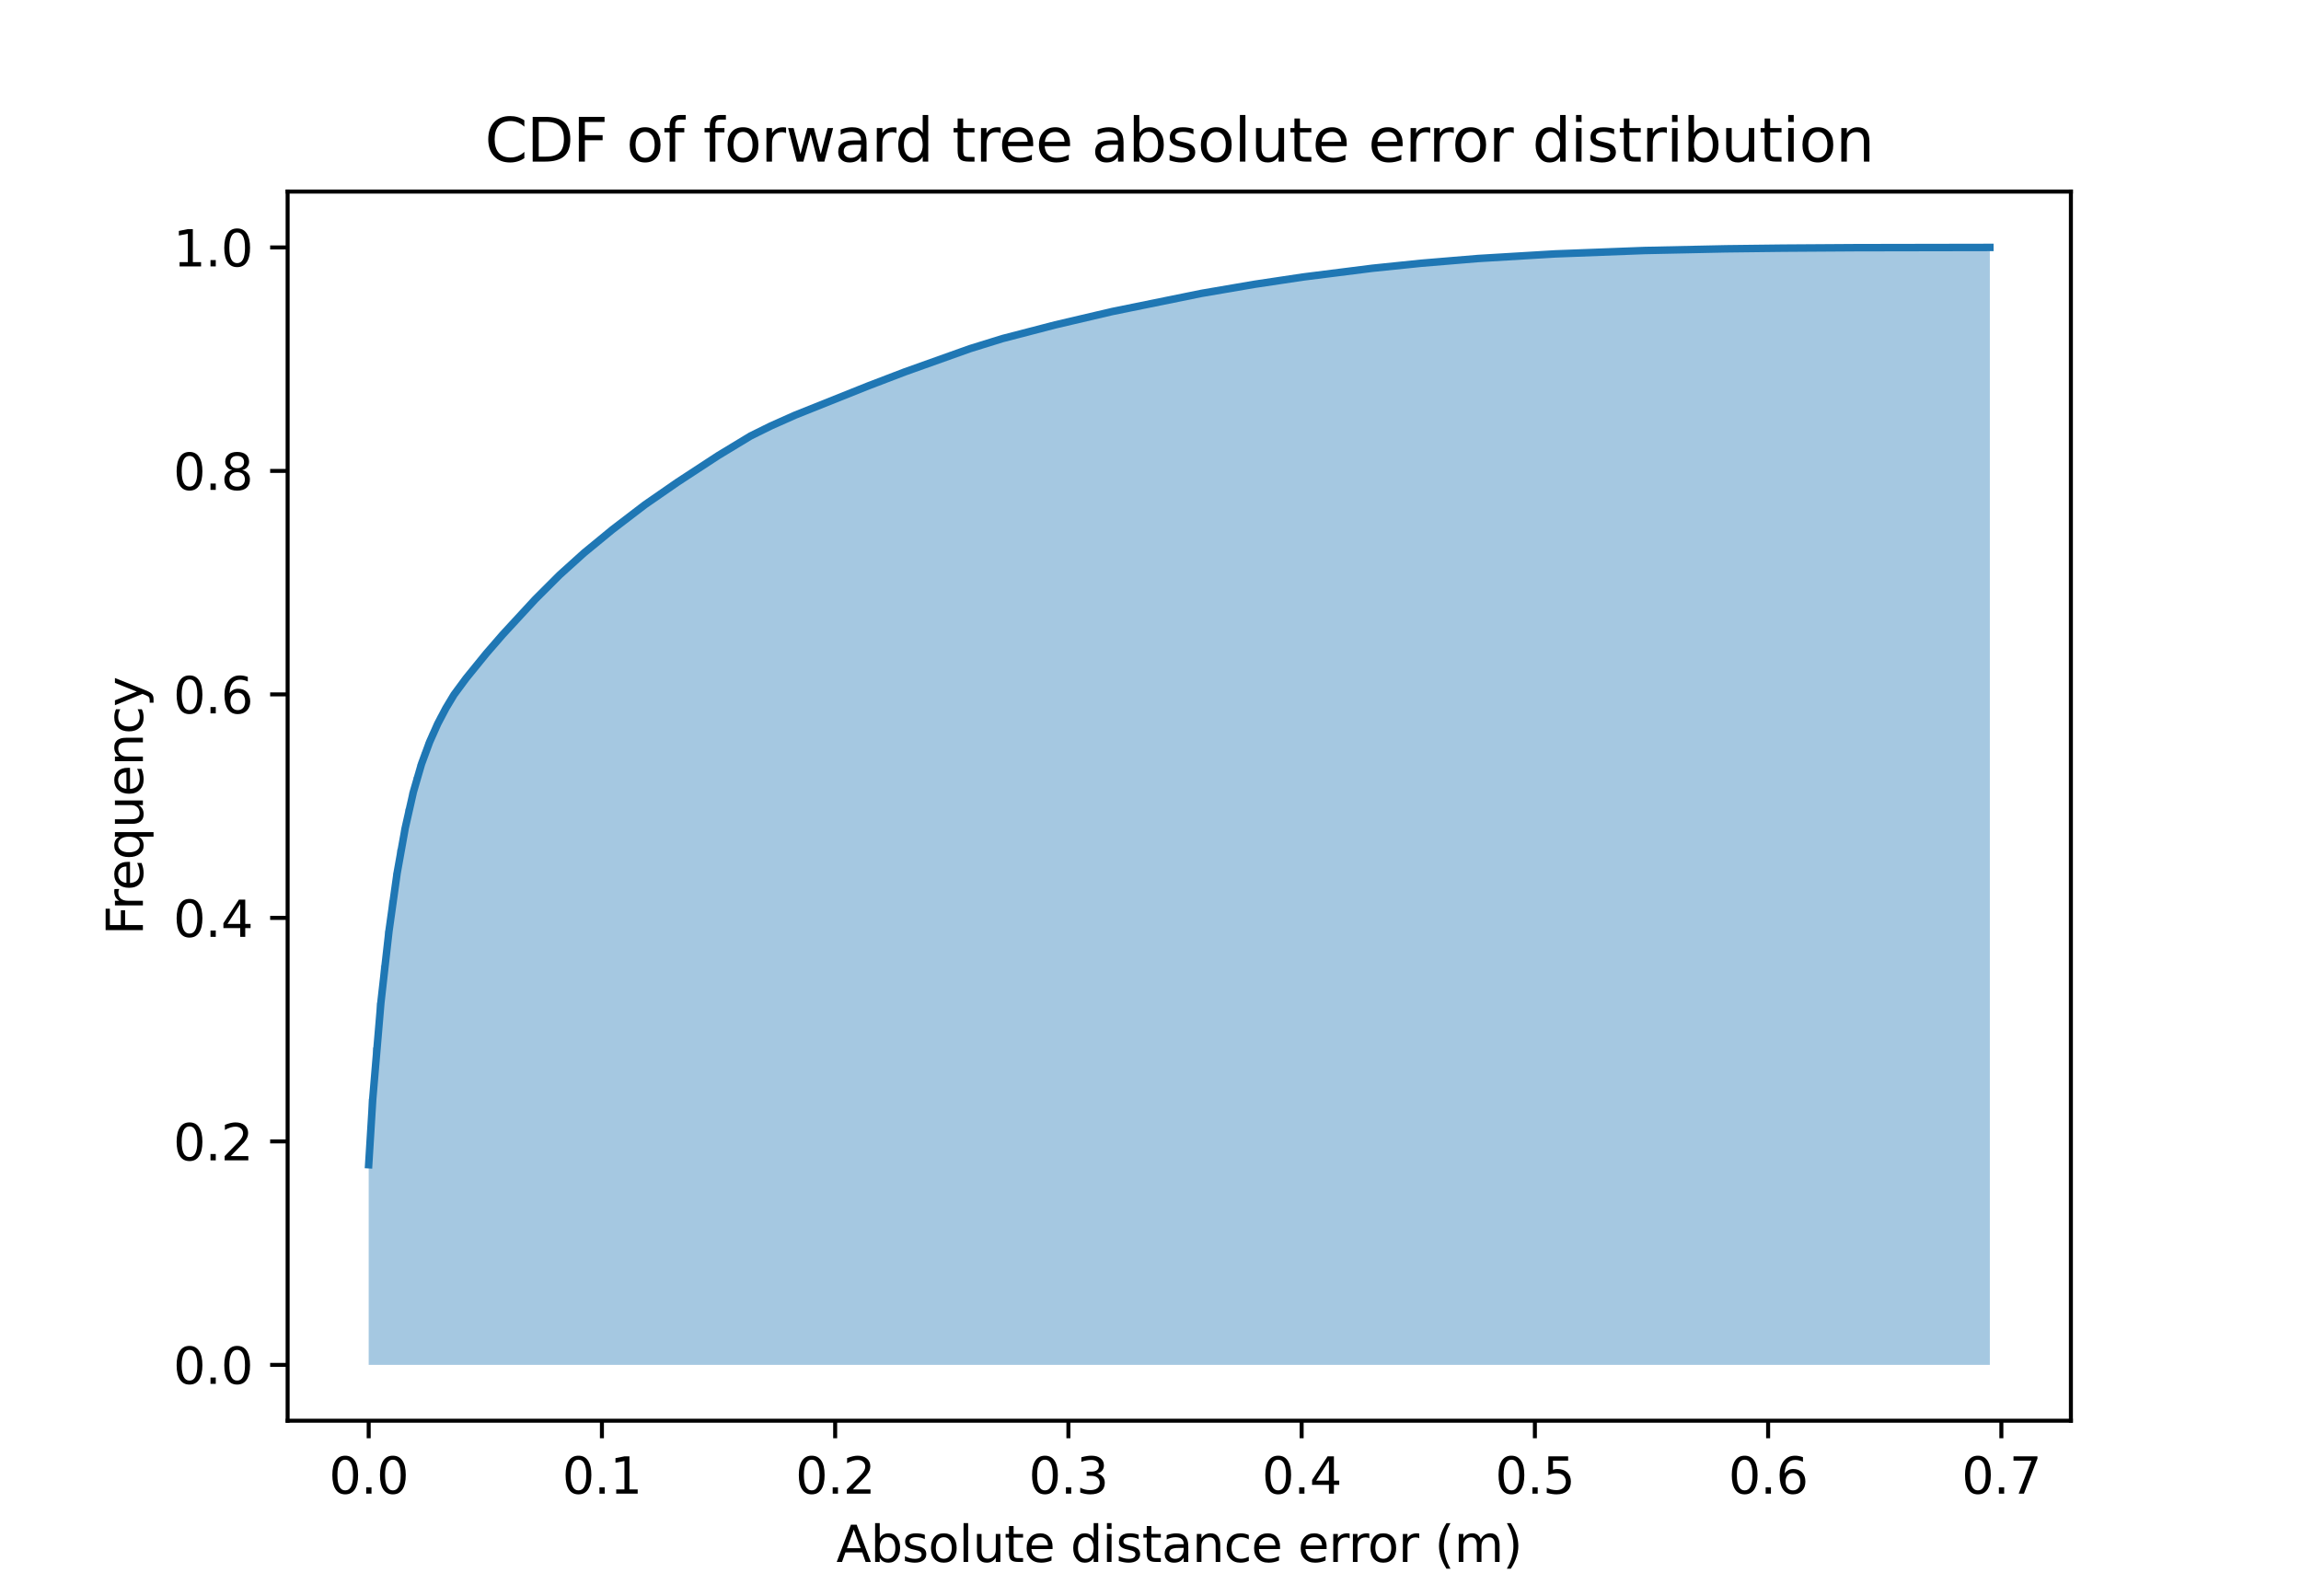 <?xml version="1.0" encoding="utf-8" standalone="no"?>
<!DOCTYPE svg PUBLIC "-//W3C//DTD SVG 1.1//EN"
  "http://www.w3.org/Graphics/SVG/1.1/DTD/svg11.dtd">
<svg xmlns:xlink="http://www.w3.org/1999/xlink" width="460.8pt" height="319.68pt" viewBox="0 0 460.8 319.68" xmlns="http://www.w3.org/2000/svg" version="1.1">
 <defs>
  <style type="text/css">*{stroke-linejoin: round; stroke-linecap: butt}</style>
 </defs>
 <g id="figure_1">
  <g id="patch_1">
  </g>
  <g id="axes_1">
   <g id="patch_2">
   </g>
   <g id="PolyCollection_1">
    <path d="M 73.833 273.326 
L 73.833 233.242 
L 73.833 220.055 
L 74.646 220.055 
L 74.646 209.757 
L 75.46 209.757 
L 75.46 200.809 
L 76.274 200.809 
L 76.274 193.312 
L 77.087 193.312 
L 77.087 186.419 
L 77.901 186.419 
L 77.901 180.278 
L 78.715 180.278 
L 78.715 174.835 
L 79.528 174.835 
L 79.528 170.044 
L 80.342 170.044 
L 80.342 165.77 
L 81.156 165.77 
L 81.156 161.953 
L 81.969 161.953 
L 81.969 158.587 
L 82.783 158.587 
L 82.783 155.592 
L 83.597 155.592 
L 83.597 152.987 
L 84.41 152.987 
L 84.41 150.661 
L 85.224 150.661 
L 85.224 148.577 
L 86.038 148.577 
L 86.038 146.676 
L 86.851 146.676 
L 86.851 144.923 
L 87.665 144.923 
L 87.665 143.329 
L 88.479 143.329 
L 88.479 141.826 
L 89.292 141.826 
L 89.292 140.439 
L 90.106 140.439 
L 90.106 139.118 
L 90.92 139.118 
L 90.92 137.958 
L 91.733 137.958 
L 91.733 136.871 
L 92.547 136.871 
L 92.547 135.814 
L 93.361 135.814 
L 93.361 134.782 
L 94.174 134.782 
L 94.174 133.769 
L 94.988 133.769 
L 94.988 132.782 
L 95.802 132.782 
L 95.802 131.784 
L 96.616 131.784 
L 96.616 130.814 
L 97.429 130.814 
L 97.429 129.843 
L 98.243 129.843 
L 98.243 128.911 
L 99.057 128.911 
L 99.057 127.973 
L 99.87 127.973 
L 99.87 127.065 
L 100.684 127.065 
L 100.684 126.168 
L 101.498 126.168 
L 101.498 125.284 
L 102.311 125.284 
L 102.311 124.395 
L 103.125 124.395 
L 103.125 123.506 
L 103.939 123.506 
L 103.939 122.64 
L 104.752 122.64 
L 104.752 121.734 
L 105.566 121.734 
L 105.566 120.876 
L 106.38 120.876 
L 106.38 120.01 
L 107.193 120.01 
L 107.193 119.174 
L 108.007 119.174 
L 108.007 118.323 
L 108.821 118.323 
L 108.821 117.499 
L 109.634 117.499 
L 109.634 116.703 
L 110.448 116.703 
L 110.448 115.902 
L 111.262 115.902 
L 111.262 115.132 
L 112.075 115.132 
L 112.075 114.378 
L 112.889 114.378 
L 112.889 113.644 
L 113.703 113.644 
L 113.703 112.926 
L 114.516 112.926 
L 114.516 112.178 
L 115.33 112.178 
L 115.33 111.442 
L 116.144 111.442 
L 116.144 110.728 
L 116.957 110.728 
L 116.957 110.039 
L 117.771 110.039 
L 117.771 109.361 
L 118.585 109.361 
L 118.585 108.684 
L 119.398 108.684 
L 119.398 108.023 
L 120.212 108.023 
L 120.212 107.352 
L 121.026 107.352 
L 121.026 106.696 
L 121.839 106.696 
L 121.839 106.047 
L 122.653 106.047 
L 122.653 105.409 
L 123.467 105.409 
L 123.467 104.768 
L 124.28 104.768 
L 124.28 104.109 
L 125.094 104.109 
L 125.094 103.474 
L 125.908 103.474 
L 125.908 102.836 
L 126.721 102.836 
L 126.721 102.24 
L 127.535 102.24 
L 127.535 101.656 
L 128.349 101.656 
L 128.349 101.071 
L 129.162 101.071 
L 129.162 100.492 
L 129.976 100.492 
L 129.976 99.906 
L 130.79 99.906 
L 130.79 99.316 
L 131.603 99.316 
L 131.603 98.755 
L 132.417 98.755 
L 132.417 98.204 
L 133.231 98.204 
L 133.231 97.652 
L 134.044 97.652 
L 134.044 97.097 
L 134.858 97.097 
L 134.858 96.565 
L 135.672 96.565 
L 135.672 96.021 
L 136.485 96.021 
L 136.485 95.488 
L 137.299 95.488 
L 137.299 94.961 
L 138.113 94.961 
L 138.113 94.412 
L 138.926 94.412 
L 138.926 93.866 
L 139.74 93.866 
L 139.74 93.335 
L 140.554 93.335 
L 140.554 92.819 
L 141.367 92.819 
L 141.367 92.278 
L 142.181 92.278 
L 142.181 91.756 
L 142.995 91.756 
L 142.995 91.245 
L 143.808 91.245 
L 143.808 90.736 
L 144.622 90.736 
L 144.622 90.233 
L 145.436 90.233 
L 145.436 89.738 
L 146.249 89.738 
L 146.249 89.246 
L 147.063 89.246 
L 147.063 88.75 
L 147.877 88.75 
L 147.877 88.26 
L 148.69 88.26 
L 148.69 87.774 
L 149.504 87.774 
L 149.504 87.303 
L 150.318 87.303 
L 150.318 86.883 
L 151.131 86.883 
L 151.131 86.467 
L 151.945 86.467 
L 151.945 86.07 
L 152.759 86.07 
L 152.759 85.676 
L 153.572 85.676 
L 153.572 85.293 
L 154.386 85.293 
L 154.386 84.914 
L 155.2 84.914 
L 155.2 84.537 
L 156.013 84.537 
L 156.013 84.172 
L 156.827 84.172 
L 156.827 83.806 
L 157.641 83.806 
L 157.641 83.454 
L 158.454 83.454 
L 158.454 83.121 
L 159.268 83.121 
L 159.268 82.803 
L 160.082 82.803 
L 160.082 82.468 
L 160.895 82.468 
L 160.895 82.129 
L 161.709 82.129 
L 161.709 81.788 
L 162.523 81.788 
L 162.523 81.456 
L 163.336 81.456 
L 163.336 81.138 
L 164.15 81.138 
L 164.15 80.817 
L 164.964 80.817 
L 164.964 80.489 
L 165.777 80.489 
L 165.777 80.169 
L 166.591 80.169 
L 166.591 79.847 
L 167.405 79.847 
L 167.405 79.519 
L 168.219 79.519 
L 168.219 79.202 
L 169.032 79.202 
L 169.032 78.869 
L 169.846 78.869 
L 169.846 78.542 
L 170.66 78.542 
L 170.66 78.233 
L 171.473 78.233 
L 171.473 77.911 
L 172.287 77.911 
L 172.287 77.603 
L 173.101 77.603 
L 173.101 77.266 
L 173.914 77.266 
L 173.914 76.943 
L 174.728 76.943 
L 174.728 76.636 
L 175.542 76.636 
L 175.542 76.32 
L 176.355 76.32 
L 176.355 76.009 
L 177.169 76.009 
L 177.169 75.694 
L 177.983 75.694 
L 177.983 75.394 
L 178.796 75.394 
L 178.796 75.086 
L 179.61 75.086 
L 179.61 74.776 
L 180.424 74.776 
L 180.424 74.464 
L 181.237 74.464 
L 181.237 74.167 
L 182.051 74.167 
L 182.051 73.845 
L 182.865 73.845 
L 182.865 73.542 
L 183.678 73.542 
L 183.678 73.239 
L 184.492 73.239 
L 184.492 72.939 
L 185.306 72.939 
L 185.306 72.645 
L 186.119 72.645 
L 186.119 72.346 
L 186.933 72.346 
L 186.933 72.057 
L 187.747 72.057 
L 187.747 71.764 
L 188.56 71.764 
L 188.56 71.483 
L 189.374 71.483 
L 189.374 71.181 
L 190.188 71.181 
L 190.188 70.896 
L 191.001 70.896 
L 191.001 70.606 
L 191.815 70.606 
L 191.815 70.344 
L 192.629 70.344 
L 192.629 70.084 
L 193.442 70.084 
L 193.442 69.821 
L 194.256 69.821 
L 194.256 69.559 
L 195.07 69.559 
L 195.07 69.299 
L 195.883 69.299 
L 195.883 69.035 
L 196.697 69.035 
L 196.697 68.783 
L 197.511 68.783 
L 197.511 68.533 
L 198.324 68.533 
L 198.324 68.276 
L 199.138 68.276 
L 199.138 68.039 
L 199.952 68.039 
L 199.952 67.803 
L 200.765 67.803 
L 200.765 67.584 
L 201.579 67.584 
L 201.579 67.384 
L 202.393 67.384 
L 202.393 67.17 
L 203.206 67.17 
L 203.206 66.96 
L 204.02 66.96 
L 204.02 66.738 
L 204.834 66.738 
L 204.834 66.521 
L 205.647 66.521 
L 205.647 66.307 
L 206.461 66.307 
L 206.461 66.099 
L 207.275 66.099 
L 207.275 65.888 
L 208.088 65.888 
L 208.088 65.669 
L 208.902 65.669 
L 208.902 65.456 
L 209.716 65.456 
L 209.716 65.261 
L 210.529 65.261 
L 210.529 65.055 
L 211.343 65.055 
L 211.343 64.858 
L 212.157 64.858 
L 212.157 64.656 
L 212.97 64.656 
L 212.97 64.465 
L 213.784 64.465 
L 213.784 64.27 
L 214.598 64.27 
L 214.598 64.085 
L 215.411 64.085 
L 215.411 63.89 
L 216.225 63.89 
L 216.225 63.693 
L 217.039 63.693 
L 217.039 63.5 
L 217.852 63.5 
L 217.852 63.305 
L 218.666 63.305 
L 218.666 63.113 
L 219.48 63.113 
L 219.48 62.922 
L 220.293 62.922 
L 220.293 62.738 
L 221.107 62.738 
L 221.107 62.559 
L 221.921 62.559 
L 221.921 62.387 
L 222.734 62.387 
L 222.734 62.216 
L 223.548 62.216 
L 223.548 62.043 
L 224.362 62.043 
L 224.362 61.86 
L 225.175 61.86 
L 225.175 61.676 
L 225.989 61.676 
L 225.989 61.498 
L 226.803 61.498 
L 226.803 61.321 
L 227.616 61.321 
L 227.616 61.148 
L 228.43 61.148 
L 228.43 60.978 
L 229.244 60.978 
L 229.244 60.814 
L 230.057 60.814 
L 230.057 60.642 
L 230.871 60.642 
L 230.871 60.485 
L 231.685 60.485 
L 231.685 60.316 
L 232.498 60.316 
L 232.498 60.149 
L 233.312 60.149 
L 233.312 59.988 
L 234.126 59.988 
L 234.126 59.835 
L 234.939 59.835 
L 234.939 59.676 
L 235.753 59.676 
L 235.753 59.521 
L 236.567 59.521 
L 236.567 59.369 
L 237.381 59.369 
L 237.381 59.22 
L 238.194 59.22 
L 238.194 59.059 
L 239.008 59.059 
L 239.008 58.902 
L 239.822 58.902 
L 239.822 58.746 
L 240.635 58.746 
L 240.635 58.598 
L 241.449 58.598 
L 241.449 58.459 
L 242.263 58.459 
L 242.263 58.303 
L 243.076 58.303 
L 243.076 58.16 
L 243.89 58.16 
L 243.89 58.023 
L 244.704 58.023 
L 244.704 57.881 
L 245.517 57.881 
L 245.517 57.748 
L 246.331 57.748 
L 246.331 57.617 
L 247.145 57.617 
L 247.145 57.467 
L 247.958 57.467 
L 247.958 57.325 
L 248.772 57.325 
L 248.772 57.191 
L 249.586 57.191 
L 249.586 57.063 
L 250.399 57.063 
L 250.399 56.934 
L 251.213 56.934 
L 251.213 56.804 
L 252.027 56.804 
L 252.027 56.674 
L 252.84 56.674 
L 252.84 56.551 
L 253.654 56.551 
L 253.654 56.426 
L 254.468 56.426 
L 254.468 56.307 
L 255.281 56.307 
L 255.281 56.188 
L 256.095 56.188 
L 256.095 56.065 
L 256.909 56.065 
L 256.909 55.945 
L 257.722 55.945 
L 257.722 55.825 
L 258.536 55.825 
L 258.536 55.707 
L 259.35 55.707 
L 259.35 55.587 
L 260.163 55.587 
L 260.163 55.47 
L 260.977 55.47 
L 260.977 55.36 
L 261.791 55.36 
L 261.791 55.244 
L 262.604 55.244 
L 262.604 55.138 
L 263.418 55.138 
L 263.418 55.022 
L 264.232 55.022 
L 264.232 54.909 
L 265.045 54.909 
L 265.045 54.799 
L 265.859 54.799 
L 265.859 54.689 
L 266.673 54.689 
L 266.673 54.591 
L 267.486 54.591 
L 267.486 54.491 
L 268.3 54.491 
L 268.3 54.396 
L 269.114 54.396 
L 269.114 54.297 
L 269.927 54.297 
L 269.927 54.188 
L 270.741 54.188 
L 270.741 54.092 
L 271.555 54.092 
L 271.555 53.999 
L 272.368 53.999 
L 272.368 53.91 
L 273.182 53.91 
L 273.182 53.816 
L 273.996 53.816 
L 273.996 53.724 
L 274.809 53.724 
L 274.809 53.632 
L 275.623 53.632 
L 275.623 53.537 
L 276.437 53.537 
L 276.437 53.447 
L 277.25 53.447 
L 277.25 53.359 
L 278.064 53.359 
L 278.064 53.271 
L 278.878 53.271 
L 278.878 53.186 
L 279.691 53.186 
L 279.691 53.106 
L 280.505 53.106 
L 280.505 53.02 
L 281.319 53.02 
L 281.319 52.936 
L 282.132 52.936 
L 282.132 52.863 
L 282.946 52.863 
L 282.946 52.796 
L 283.76 52.796 
L 283.76 52.719 
L 284.573 52.719 
L 284.573 52.645 
L 285.387 52.645 
L 285.387 52.568 
L 286.201 52.568 
L 286.201 52.494 
L 287.014 52.494 
L 287.014 52.426 
L 287.828 52.426 
L 287.828 52.355 
L 288.642 52.355 
L 288.642 52.285 
L 289.455 52.285 
L 289.455 52.214 
L 290.269 52.214 
L 290.269 52.143 
L 291.083 52.143 
L 291.083 52.08 
L 291.896 52.08 
L 291.896 52.016 
L 292.71 52.016 
L 292.71 51.953 
L 293.524 51.953 
L 293.524 51.888 
L 294.337 51.888 
L 294.337 51.83 
L 295.151 51.83 
L 295.151 51.771 
L 295.965 51.771 
L 295.965 51.717 
L 296.778 51.717 
L 296.778 51.66 
L 297.592 51.66 
L 297.592 51.605 
L 298.406 51.605 
L 298.406 51.545 
L 299.219 51.545 
L 299.219 51.482 
L 300.033 51.482 
L 300.033 51.433 
L 300.847 51.433 
L 300.847 51.377 
L 301.66 51.377 
L 301.66 51.328 
L 302.474 51.328 
L 302.474 51.28 
L 303.288 51.28 
L 303.288 51.232 
L 304.101 51.232 
L 304.101 51.184 
L 304.915 51.184 
L 304.915 51.14 
L 305.729 51.14 
L 305.729 51.092 
L 306.543 51.092 
L 306.543 51.053 
L 307.356 51.053 
L 307.356 51.007 
L 308.17 51.007 
L 308.17 50.967 
L 308.984 50.967 
L 308.984 50.926 
L 309.797 50.926 
L 309.797 50.885 
L 310.611 50.885 
L 310.611 50.846 
L 311.425 50.846 
L 311.425 50.81 
L 312.238 50.81 
L 312.238 50.772 
L 313.052 50.772 
L 313.052 50.735 
L 313.866 50.735 
L 313.866 50.698 
L 314.679 50.698 
L 314.679 50.662 
L 315.493 50.662 
L 315.493 50.627 
L 316.307 50.627 
L 316.307 50.591 
L 317.12 50.591 
L 317.12 50.559 
L 317.934 50.559 
L 317.934 50.527 
L 318.748 50.527 
L 318.748 50.495 
L 319.561 50.495 
L 319.561 50.462 
L 320.375 50.462 
L 320.375 50.431 
L 321.189 50.431 
L 321.189 50.404 
L 322.002 50.404 
L 322.002 50.377 
L 322.816 50.377 
L 322.816 50.349 
L 323.63 50.349 
L 323.63 50.317 
L 324.443 50.317 
L 324.443 50.288 
L 325.257 50.288 
L 325.257 50.262 
L 326.071 50.262 
L 326.071 50.238 
L 326.884 50.238 
L 326.884 50.211 
L 327.698 50.211 
L 327.698 50.189 
L 328.512 50.189 
L 328.512 50.167 
L 329.325 50.167 
L 329.325 50.144 
L 330.139 50.144 
L 330.139 50.119 
L 330.953 50.119 
L 330.953 50.099 
L 331.766 50.099 
L 331.766 50.079 
L 332.58 50.079 
L 332.58 50.059 
L 333.394 50.059 
L 333.394 50.041 
L 334.207 50.041 
L 334.207 50.023 
L 335.021 50.023 
L 335.021 50.003 
L 335.835 50.003 
L 335.835 49.988 
L 336.648 49.988 
L 336.648 49.969 
L 337.462 49.969 
L 337.462 49.954 
L 338.276 49.954 
L 338.276 49.936 
L 339.089 49.936 
L 339.089 49.92 
L 339.903 49.92 
L 339.903 49.905 
L 340.717 49.905 
L 340.717 49.892 
L 341.53 49.892 
L 341.53 49.879 
L 342.344 49.879 
L 342.344 49.863 
L 343.158 49.863 
L 343.158 49.85 
L 343.971 49.85 
L 343.971 49.838 
L 344.785 49.838 
L 344.785 49.827 
L 345.599 49.827 
L 345.599 49.81 
L 346.412 49.81 
L 346.412 49.798 
L 347.226 49.798 
L 347.226 49.787 
L 348.04 49.787 
L 348.04 49.78 
L 348.853 49.78 
L 348.853 49.769 
L 349.667 49.769 
L 349.667 49.758 
L 350.481 49.758 
L 350.481 49.751 
L 351.294 49.751 
L 351.294 49.742 
L 352.108 49.742 
L 352.108 49.732 
L 352.922 49.732 
L 352.922 49.721 
L 353.735 49.721 
L 353.735 49.714 
L 354.549 49.714 
L 354.549 49.706 
L 355.363 49.706 
L 355.363 49.7 
L 356.176 49.7 
L 356.176 49.693 
L 356.99 49.693 
L 356.99 49.682 
L 357.804 49.682 
L 357.804 49.674 
L 358.617 49.674 
L 358.617 49.668 
L 359.431 49.668 
L 359.431 49.662 
L 360.245 49.662 
L 360.245 49.657 
L 361.058 49.657 
L 361.058 49.652 
L 361.872 49.652 
L 361.872 49.646 
L 362.686 49.646 
L 362.686 49.642 
L 363.499 49.642 
L 363.499 49.637 
L 364.313 49.637 
L 364.313 49.631 
L 365.127 49.631 
L 365.127 49.627 
L 365.94 49.627 
L 365.94 49.623 
L 366.754 49.623 
L 366.754 49.62 
L 367.568 49.62 
L 367.568 49.615 
L 368.381 49.615 
L 368.381 49.61 
L 369.195 49.61 
L 369.195 49.605 
L 370.009 49.605 
L 370.009 49.602 
L 370.822 49.602 
L 370.822 49.598 
L 371.636 49.598 
L 371.636 49.596 
L 372.45 49.596 
L 372.45 49.594 
L 373.263 49.594 
L 373.263 49.589 
L 374.077 49.589 
L 374.077 49.586 
L 374.891 49.586 
L 374.891 49.582 
L 375.704 49.582 
L 375.704 49.578 
L 376.518 49.578 
L 376.518 49.576 
L 377.332 49.576 
L 377.332 49.574 
L 378.146 49.574 
L 378.146 49.572 
L 378.959 49.572 
L 378.959 49.569 
L 379.773 49.569 
L 379.773 49.569 
L 380.587 49.569 
L 380.587 49.567 
L 381.4 49.567 
L 381.4 49.565 
L 382.214 49.565 
L 382.214 49.563 
L 383.028 49.563 
L 383.028 49.561 
L 383.841 49.561 
L 383.841 49.56 
L 384.655 49.56 
L 384.655 49.559 
L 385.469 49.559 
L 385.469 49.558 
L 386.282 49.558 
L 386.282 49.557 
L 387.096 49.557 
L 387.096 49.556 
L 387.91 49.556 
L 387.91 49.555 
L 388.723 49.555 
L 388.723 49.554 
L 389.537 49.554 
L 389.537 49.554 
L 390.351 49.554 
L 390.351 49.553 
L 391.164 49.553 
L 391.164 49.553 
L 391.978 49.553 
L 391.978 49.552 
L 392.792 49.552 
L 392.792 49.552 
L 393.605 49.552 
L 393.605 49.551 
L 394.419 49.551 
L 394.419 49.551 
L 395.233 49.551 
L 395.233 49.551 
L 396.046 49.551 
L 396.046 49.551 
L 396.86 49.551 
L 396.86 49.551 
L 397.674 49.551 
L 397.674 49.55 
L 398.487 49.55 
L 398.487 273.326 
L 398.487 273.326 
L 397.674 273.326 
L 397.674 273.326 
L 396.86 273.326 
L 396.86 273.326 
L 396.046 273.326 
L 396.046 273.326 
L 395.233 273.326 
L 395.233 273.326 
L 394.419 273.326 
L 394.419 273.326 
L 393.605 273.326 
L 393.605 273.326 
L 392.792 273.326 
L 392.792 273.326 
L 391.978 273.326 
L 391.978 273.326 
L 391.164 273.326 
L 391.164 273.326 
L 390.351 273.326 
L 390.351 273.326 
L 389.537 273.326 
L 389.537 273.326 
L 388.723 273.326 
L 388.723 273.326 
L 387.91 273.326 
L 387.91 273.326 
L 387.096 273.326 
L 387.096 273.326 
L 386.282 273.326 
L 386.282 273.326 
L 385.469 273.326 
L 385.469 273.326 
L 384.655 273.326 
L 384.655 273.326 
L 383.841 273.326 
L 383.841 273.326 
L 383.028 273.326 
L 383.028 273.326 
L 382.214 273.326 
L 382.214 273.326 
L 381.4 273.326 
L 381.4 273.326 
L 380.587 273.326 
L 380.587 273.326 
L 379.773 273.326 
L 379.773 273.326 
L 378.959 273.326 
L 378.959 273.326 
L 378.146 273.326 
L 378.146 273.326 
L 377.332 273.326 
L 377.332 273.326 
L 376.518 273.326 
L 376.518 273.326 
L 375.704 273.326 
L 375.704 273.326 
L 374.891 273.326 
L 374.891 273.326 
L 374.077 273.326 
L 374.077 273.326 
L 373.263 273.326 
L 373.263 273.326 
L 372.45 273.326 
L 372.45 273.326 
L 371.636 273.326 
L 371.636 273.326 
L 370.822 273.326 
L 370.822 273.326 
L 370.009 273.326 
L 370.009 273.326 
L 369.195 273.326 
L 369.195 273.326 
L 368.381 273.326 
L 368.381 273.326 
L 367.568 273.326 
L 367.568 273.326 
L 366.754 273.326 
L 366.754 273.326 
L 365.94 273.326 
L 365.94 273.326 
L 365.127 273.326 
L 365.127 273.326 
L 364.313 273.326 
L 364.313 273.326 
L 363.499 273.326 
L 363.499 273.326 
L 362.686 273.326 
L 362.686 273.326 
L 361.872 273.326 
L 361.872 273.326 
L 361.058 273.326 
L 361.058 273.326 
L 360.245 273.326 
L 360.245 273.326 
L 359.431 273.326 
L 359.431 273.326 
L 358.617 273.326 
L 358.617 273.326 
L 357.804 273.326 
L 357.804 273.326 
L 356.99 273.326 
L 356.99 273.326 
L 356.176 273.326 
L 356.176 273.326 
L 355.363 273.326 
L 355.363 273.326 
L 354.549 273.326 
L 354.549 273.326 
L 353.735 273.326 
L 353.735 273.326 
L 352.922 273.326 
L 352.922 273.326 
L 352.108 273.326 
L 352.108 273.326 
L 351.294 273.326 
L 351.294 273.326 
L 350.481 273.326 
L 350.481 273.326 
L 349.667 273.326 
L 349.667 273.326 
L 348.853 273.326 
L 348.853 273.326 
L 348.04 273.326 
L 348.04 273.326 
L 347.226 273.326 
L 347.226 273.326 
L 346.412 273.326 
L 346.412 273.326 
L 345.599 273.326 
L 345.599 273.326 
L 344.785 273.326 
L 344.785 273.326 
L 343.971 273.326 
L 343.971 273.326 
L 343.158 273.326 
L 343.158 273.326 
L 342.344 273.326 
L 342.344 273.326 
L 341.53 273.326 
L 341.53 273.326 
L 340.717 273.326 
L 340.717 273.326 
L 339.903 273.326 
L 339.903 273.326 
L 339.089 273.326 
L 339.089 273.326 
L 338.276 273.326 
L 338.276 273.326 
L 337.462 273.326 
L 337.462 273.326 
L 336.648 273.326 
L 336.648 273.326 
L 335.835 273.326 
L 335.835 273.326 
L 335.021 273.326 
L 335.021 273.326 
L 334.207 273.326 
L 334.207 273.326 
L 333.394 273.326 
L 333.394 273.326 
L 332.58 273.326 
L 332.58 273.326 
L 331.766 273.326 
L 331.766 273.326 
L 330.953 273.326 
L 330.953 273.326 
L 330.139 273.326 
L 330.139 273.326 
L 329.325 273.326 
L 329.325 273.326 
L 328.512 273.326 
L 328.512 273.326 
L 327.698 273.326 
L 327.698 273.326 
L 326.884 273.326 
L 326.884 273.326 
L 326.071 273.326 
L 326.071 273.326 
L 325.257 273.326 
L 325.257 273.326 
L 324.443 273.326 
L 324.443 273.326 
L 323.63 273.326 
L 323.63 273.326 
L 322.816 273.326 
L 322.816 273.326 
L 322.002 273.326 
L 322.002 273.326 
L 321.189 273.326 
L 321.189 273.326 
L 320.375 273.326 
L 320.375 273.326 
L 319.561 273.326 
L 319.561 273.326 
L 318.748 273.326 
L 318.748 273.326 
L 317.934 273.326 
L 317.934 273.326 
L 317.12 273.326 
L 317.12 273.326 
L 316.307 273.326 
L 316.307 273.326 
L 315.493 273.326 
L 315.493 273.326 
L 314.679 273.326 
L 314.679 273.326 
L 313.866 273.326 
L 313.866 273.326 
L 313.052 273.326 
L 313.052 273.326 
L 312.238 273.326 
L 312.238 273.326 
L 311.425 273.326 
L 311.425 273.326 
L 310.611 273.326 
L 310.611 273.326 
L 309.797 273.326 
L 309.797 273.326 
L 308.984 273.326 
L 308.984 273.326 
L 308.17 273.326 
L 308.17 273.326 
L 307.356 273.326 
L 307.356 273.326 
L 306.543 273.326 
L 306.543 273.326 
L 305.729 273.326 
L 305.729 273.326 
L 304.915 273.326 
L 304.915 273.326 
L 304.101 273.326 
L 304.101 273.326 
L 303.288 273.326 
L 303.288 273.326 
L 302.474 273.326 
L 302.474 273.326 
L 301.66 273.326 
L 301.66 273.326 
L 300.847 273.326 
L 300.847 273.326 
L 300.033 273.326 
L 300.033 273.326 
L 299.219 273.326 
L 299.219 273.326 
L 298.406 273.326 
L 298.406 273.326 
L 297.592 273.326 
L 297.592 273.326 
L 296.778 273.326 
L 296.778 273.326 
L 295.965 273.326 
L 295.965 273.326 
L 295.151 273.326 
L 295.151 273.326 
L 294.337 273.326 
L 294.337 273.326 
L 293.524 273.326 
L 293.524 273.326 
L 292.71 273.326 
L 292.71 273.326 
L 291.896 273.326 
L 291.896 273.326 
L 291.083 273.326 
L 291.083 273.326 
L 290.269 273.326 
L 290.269 273.326 
L 289.455 273.326 
L 289.455 273.326 
L 288.642 273.326 
L 288.642 273.326 
L 287.828 273.326 
L 287.828 273.326 
L 287.014 273.326 
L 287.014 273.326 
L 286.201 273.326 
L 286.201 273.326 
L 285.387 273.326 
L 285.387 273.326 
L 284.573 273.326 
L 284.573 273.326 
L 283.76 273.326 
L 283.76 273.326 
L 282.946 273.326 
L 282.946 273.326 
L 282.132 273.326 
L 282.132 273.326 
L 281.319 273.326 
L 281.319 273.326 
L 280.505 273.326 
L 280.505 273.326 
L 279.691 273.326 
L 279.691 273.326 
L 278.878 273.326 
L 278.878 273.326 
L 278.064 273.326 
L 278.064 273.326 
L 277.25 273.326 
L 277.25 273.326 
L 276.437 273.326 
L 276.437 273.326 
L 275.623 273.326 
L 275.623 273.326 
L 274.809 273.326 
L 274.809 273.326 
L 273.996 273.326 
L 273.996 273.326 
L 273.182 273.326 
L 273.182 273.326 
L 272.368 273.326 
L 272.368 273.326 
L 271.555 273.326 
L 271.555 273.326 
L 270.741 273.326 
L 270.741 273.326 
L 269.927 273.326 
L 269.927 273.326 
L 269.114 273.326 
L 269.114 273.326 
L 268.3 273.326 
L 268.3 273.326 
L 267.486 273.326 
L 267.486 273.326 
L 266.673 273.326 
L 266.673 273.326 
L 265.859 273.326 
L 265.859 273.326 
L 265.045 273.326 
L 265.045 273.326 
L 264.232 273.326 
L 264.232 273.326 
L 263.418 273.326 
L 263.418 273.326 
L 262.604 273.326 
L 262.604 273.326 
L 261.791 273.326 
L 261.791 273.326 
L 260.977 273.326 
L 260.977 273.326 
L 260.163 273.326 
L 260.163 273.326 
L 259.35 273.326 
L 259.35 273.326 
L 258.536 273.326 
L 258.536 273.326 
L 257.722 273.326 
L 257.722 273.326 
L 256.909 273.326 
L 256.909 273.326 
L 256.095 273.326 
L 256.095 273.326 
L 255.281 273.326 
L 255.281 273.326 
L 254.468 273.326 
L 254.468 273.326 
L 253.654 273.326 
L 253.654 273.326 
L 252.84 273.326 
L 252.84 273.326 
L 252.027 273.326 
L 252.027 273.326 
L 251.213 273.326 
L 251.213 273.326 
L 250.399 273.326 
L 250.399 273.326 
L 249.586 273.326 
L 249.586 273.326 
L 248.772 273.326 
L 248.772 273.326 
L 247.958 273.326 
L 247.958 273.326 
L 247.145 273.326 
L 247.145 273.326 
L 246.331 273.326 
L 246.331 273.326 
L 245.517 273.326 
L 245.517 273.326 
L 244.704 273.326 
L 244.704 273.326 
L 243.89 273.326 
L 243.89 273.326 
L 243.076 273.326 
L 243.076 273.326 
L 242.263 273.326 
L 242.263 273.326 
L 241.449 273.326 
L 241.449 273.326 
L 240.635 273.326 
L 240.635 273.326 
L 239.822 273.326 
L 239.822 273.326 
L 239.008 273.326 
L 239.008 273.326 
L 238.194 273.326 
L 238.194 273.326 
L 237.381 273.326 
L 237.381 273.326 
L 236.567 273.326 
L 236.567 273.326 
L 235.753 273.326 
L 235.753 273.326 
L 234.939 273.326 
L 234.939 273.326 
L 234.126 273.326 
L 234.126 273.326 
L 233.312 273.326 
L 233.312 273.326 
L 232.498 273.326 
L 232.498 273.326 
L 231.685 273.326 
L 231.685 273.326 
L 230.871 273.326 
L 230.871 273.326 
L 230.057 273.326 
L 230.057 273.326 
L 229.244 273.326 
L 229.244 273.326 
L 228.43 273.326 
L 228.43 273.326 
L 227.616 273.326 
L 227.616 273.326 
L 226.803 273.326 
L 226.803 273.326 
L 225.989 273.326 
L 225.989 273.326 
L 225.175 273.326 
L 225.175 273.326 
L 224.362 273.326 
L 224.362 273.326 
L 223.548 273.326 
L 223.548 273.326 
L 222.734 273.326 
L 222.734 273.326 
L 221.921 273.326 
L 221.921 273.326 
L 221.107 273.326 
L 221.107 273.326 
L 220.293 273.326 
L 220.293 273.326 
L 219.48 273.326 
L 219.48 273.326 
L 218.666 273.326 
L 218.666 273.326 
L 217.852 273.326 
L 217.852 273.326 
L 217.039 273.326 
L 217.039 273.326 
L 216.225 273.326 
L 216.225 273.326 
L 215.411 273.326 
L 215.411 273.326 
L 214.598 273.326 
L 214.598 273.326 
L 213.784 273.326 
L 213.784 273.326 
L 212.97 273.326 
L 212.97 273.326 
L 212.157 273.326 
L 212.157 273.326 
L 211.343 273.326 
L 211.343 273.326 
L 210.529 273.326 
L 210.529 273.326 
L 209.716 273.326 
L 209.716 273.326 
L 208.902 273.326 
L 208.902 273.326 
L 208.088 273.326 
L 208.088 273.326 
L 207.275 273.326 
L 207.275 273.326 
L 206.461 273.326 
L 206.461 273.326 
L 205.647 273.326 
L 205.647 273.326 
L 204.834 273.326 
L 204.834 273.326 
L 204.02 273.326 
L 204.02 273.326 
L 203.206 273.326 
L 203.206 273.326 
L 202.393 273.326 
L 202.393 273.326 
L 201.579 273.326 
L 201.579 273.326 
L 200.765 273.326 
L 200.765 273.326 
L 199.952 273.326 
L 199.952 273.326 
L 199.138 273.326 
L 199.138 273.326 
L 198.324 273.326 
L 198.324 273.326 
L 197.511 273.326 
L 197.511 273.326 
L 196.697 273.326 
L 196.697 273.326 
L 195.883 273.326 
L 195.883 273.326 
L 195.07 273.326 
L 195.07 273.326 
L 194.256 273.326 
L 194.256 273.326 
L 193.442 273.326 
L 193.442 273.326 
L 192.629 273.326 
L 192.629 273.326 
L 191.815 273.326 
L 191.815 273.326 
L 191.001 273.326 
L 191.001 273.326 
L 190.188 273.326 
L 190.188 273.326 
L 189.374 273.326 
L 189.374 273.326 
L 188.56 273.326 
L 188.56 273.326 
L 187.747 273.326 
L 187.747 273.326 
L 186.933 273.326 
L 186.933 273.326 
L 186.119 273.326 
L 186.119 273.326 
L 185.306 273.326 
L 185.306 273.326 
L 184.492 273.326 
L 184.492 273.326 
L 183.678 273.326 
L 183.678 273.326 
L 182.865 273.326 
L 182.865 273.326 
L 182.051 273.326 
L 182.051 273.326 
L 181.237 273.326 
L 181.237 273.326 
L 180.424 273.326 
L 180.424 273.326 
L 179.61 273.326 
L 179.61 273.326 
L 178.796 273.326 
L 178.796 273.326 
L 177.983 273.326 
L 177.983 273.326 
L 177.169 273.326 
L 177.169 273.326 
L 176.355 273.326 
L 176.355 273.326 
L 175.542 273.326 
L 175.542 273.326 
L 174.728 273.326 
L 174.728 273.326 
L 173.914 273.326 
L 173.914 273.326 
L 173.101 273.326 
L 173.101 273.326 
L 172.287 273.326 
L 172.287 273.326 
L 171.473 273.326 
L 171.473 273.326 
L 170.66 273.326 
L 170.66 273.326 
L 169.846 273.326 
L 169.846 273.326 
L 169.032 273.326 
L 169.032 273.326 
L 168.219 273.326 
L 168.219 273.326 
L 167.405 273.326 
L 167.405 273.326 
L 166.591 273.326 
L 166.591 273.326 
L 165.777 273.326 
L 165.777 273.326 
L 164.964 273.326 
L 164.964 273.326 
L 164.15 273.326 
L 164.15 273.326 
L 163.336 273.326 
L 163.336 273.326 
L 162.523 273.326 
L 162.523 273.326 
L 161.709 273.326 
L 161.709 273.326 
L 160.895 273.326 
L 160.895 273.326 
L 160.082 273.326 
L 160.082 273.326 
L 159.268 273.326 
L 159.268 273.326 
L 158.454 273.326 
L 158.454 273.326 
L 157.641 273.326 
L 157.641 273.326 
L 156.827 273.326 
L 156.827 273.326 
L 156.013 273.326 
L 156.013 273.326 
L 155.2 273.326 
L 155.2 273.326 
L 154.386 273.326 
L 154.386 273.326 
L 153.572 273.326 
L 153.572 273.326 
L 152.759 273.326 
L 152.759 273.326 
L 151.945 273.326 
L 151.945 273.326 
L 151.131 273.326 
L 151.131 273.326 
L 150.318 273.326 
L 150.318 273.326 
L 149.504 273.326 
L 149.504 273.326 
L 148.69 273.326 
L 148.69 273.326 
L 147.877 273.326 
L 147.877 273.326 
L 147.063 273.326 
L 147.063 273.326 
L 146.249 273.326 
L 146.249 273.326 
L 145.436 273.326 
L 145.436 273.326 
L 144.622 273.326 
L 144.622 273.326 
L 143.808 273.326 
L 143.808 273.326 
L 142.995 273.326 
L 142.995 273.326 
L 142.181 273.326 
L 142.181 273.326 
L 141.367 273.326 
L 141.367 273.326 
L 140.554 273.326 
L 140.554 273.326 
L 139.74 273.326 
L 139.74 273.326 
L 138.926 273.326 
L 138.926 273.326 
L 138.113 273.326 
L 138.113 273.326 
L 137.299 273.326 
L 137.299 273.326 
L 136.485 273.326 
L 136.485 273.326 
L 135.672 273.326 
L 135.672 273.326 
L 134.858 273.326 
L 134.858 273.326 
L 134.044 273.326 
L 134.044 273.326 
L 133.231 273.326 
L 133.231 273.326 
L 132.417 273.326 
L 132.417 273.326 
L 131.603 273.326 
L 131.603 273.326 
L 130.79 273.326 
L 130.79 273.326 
L 129.976 273.326 
L 129.976 273.326 
L 129.162 273.326 
L 129.162 273.326 
L 128.349 273.326 
L 128.349 273.326 
L 127.535 273.326 
L 127.535 273.326 
L 126.721 273.326 
L 126.721 273.326 
L 125.908 273.326 
L 125.908 273.326 
L 125.094 273.326 
L 125.094 273.326 
L 124.28 273.326 
L 124.28 273.326 
L 123.467 273.326 
L 123.467 273.326 
L 122.653 273.326 
L 122.653 273.326 
L 121.839 273.326 
L 121.839 273.326 
L 121.026 273.326 
L 121.026 273.326 
L 120.212 273.326 
L 120.212 273.326 
L 119.398 273.326 
L 119.398 273.326 
L 118.585 273.326 
L 118.585 273.326 
L 117.771 273.326 
L 117.771 273.326 
L 116.957 273.326 
L 116.957 273.326 
L 116.144 273.326 
L 116.144 273.326 
L 115.33 273.326 
L 115.33 273.326 
L 114.516 273.326 
L 114.516 273.326 
L 113.703 273.326 
L 113.703 273.326 
L 112.889 273.326 
L 112.889 273.326 
L 112.075 273.326 
L 112.075 273.326 
L 111.262 273.326 
L 111.262 273.326 
L 110.448 273.326 
L 110.448 273.326 
L 109.634 273.326 
L 109.634 273.326 
L 108.821 273.326 
L 108.821 273.326 
L 108.007 273.326 
L 108.007 273.326 
L 107.193 273.326 
L 107.193 273.326 
L 106.38 273.326 
L 106.38 273.326 
L 105.566 273.326 
L 105.566 273.326 
L 104.752 273.326 
L 104.752 273.326 
L 103.939 273.326 
L 103.939 273.326 
L 103.125 273.326 
L 103.125 273.326 
L 102.311 273.326 
L 102.311 273.326 
L 101.498 273.326 
L 101.498 273.326 
L 100.684 273.326 
L 100.684 273.326 
L 99.87 273.326 
L 99.87 273.326 
L 99.057 273.326 
L 99.057 273.326 
L 98.243 273.326 
L 98.243 273.326 
L 97.429 273.326 
L 97.429 273.326 
L 96.616 273.326 
L 96.616 273.326 
L 95.802 273.326 
L 95.802 273.326 
L 94.988 273.326 
L 94.988 273.326 
L 94.174 273.326 
L 94.174 273.326 
L 93.361 273.326 
L 93.361 273.326 
L 92.547 273.326 
L 92.547 273.326 
L 91.733 273.326 
L 91.733 273.326 
L 90.92 273.326 
L 90.92 273.326 
L 90.106 273.326 
L 90.106 273.326 
L 89.292 273.326 
L 89.292 273.326 
L 88.479 273.326 
L 88.479 273.326 
L 87.665 273.326 
L 87.665 273.326 
L 86.851 273.326 
L 86.851 273.326 
L 86.038 273.326 
L 86.038 273.326 
L 85.224 273.326 
L 85.224 273.326 
L 84.41 273.326 
L 84.41 273.326 
L 83.597 273.326 
L 83.597 273.326 
L 82.783 273.326 
L 82.783 273.326 
L 81.969 273.326 
L 81.969 273.326 
L 81.156 273.326 
L 81.156 273.326 
L 80.342 273.326 
L 80.342 273.326 
L 79.528 273.326 
L 79.528 273.326 
L 78.715 273.326 
L 78.715 273.326 
L 77.901 273.326 
L 77.901 273.326 
L 77.087 273.326 
L 77.087 273.326 
L 76.274 273.326 
L 76.274 273.326 
L 75.46 273.326 
L 75.46 273.326 
L 74.646 273.326 
L 74.646 273.326 
L 73.833 273.326 
L 73.833 273.326 
z
" clip-path="url(#p28fb7b8f19)" style="fill: #1f77b4; fill-opacity: 0.4"/>
   </g>
   <g id="matplotlib.axis_1">
    <g id="xtick_1">
     <g id="line2d_1">
      <defs>
       <path id="m03746f46ef" d="M 0 0 
L 0 3.5 
" style="stroke: #000000; stroke-width: 0.8"/>
      </defs>
      <g>
       <use xlink:href="#m03746f46ef" x="73.833" y="284.515" style="stroke: #000000; stroke-width: 0.8"/>
      </g>
     </g>
     <g id="text_1">
      <!-- 0.0 -->
      <g transform="translate(65.881 299.114) scale(0.1 -0.1)">
       <defs>
        <path id="DejaVuSans-30" d="M 2034 4250 
Q 1547 4250 1301 3770 
Q 1056 3291 1056 2328 
Q 1056 1369 1301 889 
Q 1547 409 2034 409 
Q 2525 409 2770 889 
Q 3016 1369 3016 2328 
Q 3016 3291 2770 3770 
Q 2525 4250 2034 4250 
z
M 2034 4750 
Q 2819 4750 3233 4129 
Q 3647 3509 3647 2328 
Q 3647 1150 3233 529 
Q 2819 -91 2034 -91 
Q 1250 -91 836 529 
Q 422 1150 422 2328 
Q 422 3509 836 4129 
Q 1250 4750 2034 4750 
z
" transform="scale(0.016)"/>
        <path id="DejaVuSans-2e" d="M 684 794 
L 1344 794 
L 1344 0 
L 684 0 
L 684 794 
z
" transform="scale(0.016)"/>
       </defs>
       <use xlink:href="#DejaVuSans-30"/>
       <use xlink:href="#DejaVuSans-2e" x="63.623"/>
       <use xlink:href="#DejaVuSans-30" x="95.41"/>
      </g>
     </g>
    </g>
    <g id="xtick_2">
     <g id="line2d_2">
      <g>
       <use xlink:href="#m03746f46ef" x="120.542" y="284.515" style="stroke: #000000; stroke-width: 0.8"/>
      </g>
     </g>
     <g id="text_2">
      <!-- 0.1 -->
      <g transform="translate(112.59 299.114) scale(0.1 -0.1)">
       <defs>
        <path id="DejaVuSans-31" d="M 794 531 
L 1825 531 
L 1825 4091 
L 703 3866 
L 703 4441 
L 1819 4666 
L 2450 4666 
L 2450 531 
L 3481 531 
L 3481 0 
L 794 0 
L 794 531 
z
" transform="scale(0.016)"/>
       </defs>
       <use xlink:href="#DejaVuSans-30"/>
       <use xlink:href="#DejaVuSans-2e" x="63.623"/>
       <use xlink:href="#DejaVuSans-31" x="95.41"/>
      </g>
     </g>
    </g>
    <g id="xtick_3">
     <g id="line2d_3">
      <g>
       <use xlink:href="#m03746f46ef" x="167.251" y="284.515" style="stroke: #000000; stroke-width: 0.8"/>
      </g>
     </g>
     <g id="text_3">
      <!-- 0.2 -->
      <g transform="translate(159.299 299.114) scale(0.1 -0.1)">
       <defs>
        <path id="DejaVuSans-32" d="M 1228 531 
L 3431 531 
L 3431 0 
L 469 0 
L 469 531 
Q 828 903 1448 1529 
Q 2069 2156 2228 2338 
Q 2531 2678 2651 2914 
Q 2772 3150 2772 3378 
Q 2772 3750 2511 3984 
Q 2250 4219 1831 4219 
Q 1534 4219 1204 4116 
Q 875 4013 500 3803 
L 500 4441 
Q 881 4594 1212 4672 
Q 1544 4750 1819 4750 
Q 2544 4750 2975 4387 
Q 3406 4025 3406 3419 
Q 3406 3131 3298 2873 
Q 3191 2616 2906 2266 
Q 2828 2175 2409 1742 
Q 1991 1309 1228 531 
z
" transform="scale(0.016)"/>
       </defs>
       <use xlink:href="#DejaVuSans-30"/>
       <use xlink:href="#DejaVuSans-2e" x="63.623"/>
       <use xlink:href="#DejaVuSans-32" x="95.41"/>
      </g>
     </g>
    </g>
    <g id="xtick_4">
     <g id="line2d_4">
      <g>
       <use xlink:href="#m03746f46ef" x="213.959" y="284.515" style="stroke: #000000; stroke-width: 0.8"/>
      </g>
     </g>
     <g id="text_4">
      <!-- 0.3 -->
      <g transform="translate(206.008 299.114) scale(0.1 -0.1)">
       <defs>
        <path id="DejaVuSans-33" d="M 2597 2516 
Q 3050 2419 3304 2112 
Q 3559 1806 3559 1356 
Q 3559 666 3084 287 
Q 2609 -91 1734 -91 
Q 1441 -91 1130 -33 
Q 819 25 488 141 
L 488 750 
Q 750 597 1062 519 
Q 1375 441 1716 441 
Q 2309 441 2620 675 
Q 2931 909 2931 1356 
Q 2931 1769 2642 2001 
Q 2353 2234 1838 2234 
L 1294 2234 
L 1294 2753 
L 1863 2753 
Q 2328 2753 2575 2939 
Q 2822 3125 2822 3475 
Q 2822 3834 2567 4026 
Q 2313 4219 1838 4219 
Q 1578 4219 1281 4162 
Q 984 4106 628 3988 
L 628 4550 
Q 988 4650 1302 4700 
Q 1616 4750 1894 4750 
Q 2613 4750 3031 4423 
Q 3450 4097 3450 3541 
Q 3450 3153 3228 2886 
Q 3006 2619 2597 2516 
z
" transform="scale(0.016)"/>
       </defs>
       <use xlink:href="#DejaVuSans-30"/>
       <use xlink:href="#DejaVuSans-2e" x="63.623"/>
       <use xlink:href="#DejaVuSans-33" x="95.41"/>
      </g>
     </g>
    </g>
    <g id="xtick_5">
     <g id="line2d_5">
      <g>
       <use xlink:href="#m03746f46ef" x="260.668" y="284.515" style="stroke: #000000; stroke-width: 0.8"/>
      </g>
     </g>
     <g id="text_5">
      <!-- 0.4 -->
      <g transform="translate(252.717 299.114) scale(0.1 -0.1)">
       <defs>
        <path id="DejaVuSans-34" d="M 2419 4116 
L 825 1625 
L 2419 1625 
L 2419 4116 
z
M 2253 4666 
L 3047 4666 
L 3047 1625 
L 3713 1625 
L 3713 1100 
L 3047 1100 
L 3047 0 
L 2419 0 
L 2419 1100 
L 313 1100 
L 313 1709 
L 2253 4666 
z
" transform="scale(0.016)"/>
       </defs>
       <use xlink:href="#DejaVuSans-30"/>
       <use xlink:href="#DejaVuSans-2e" x="63.623"/>
       <use xlink:href="#DejaVuSans-34" x="95.41"/>
      </g>
     </g>
    </g>
    <g id="xtick_6">
     <g id="line2d_6">
      <g>
       <use xlink:href="#m03746f46ef" x="307.377" y="284.515" style="stroke: #000000; stroke-width: 0.8"/>
      </g>
     </g>
     <g id="text_6">
      <!-- 0.5 -->
      <g transform="translate(299.426 299.114) scale(0.1 -0.1)">
       <defs>
        <path id="DejaVuSans-35" d="M 691 4666 
L 3169 4666 
L 3169 4134 
L 1269 4134 
L 1269 2991 
Q 1406 3038 1543 3061 
Q 1681 3084 1819 3084 
Q 2600 3084 3056 2656 
Q 3513 2228 3513 1497 
Q 3513 744 3044 326 
Q 2575 -91 1722 -91 
Q 1428 -91 1123 -41 
Q 819 9 494 109 
L 494 744 
Q 775 591 1075 516 
Q 1375 441 1709 441 
Q 2250 441 2565 725 
Q 2881 1009 2881 1497 
Q 2881 1984 2565 2268 
Q 2250 2553 1709 2553 
Q 1456 2553 1204 2497 
Q 953 2441 691 2322 
L 691 4666 
z
" transform="scale(0.016)"/>
       </defs>
       <use xlink:href="#DejaVuSans-30"/>
       <use xlink:href="#DejaVuSans-2e" x="63.623"/>
       <use xlink:href="#DejaVuSans-35" x="95.41"/>
      </g>
     </g>
    </g>
    <g id="xtick_7">
     <g id="line2d_7">
      <g>
       <use xlink:href="#m03746f46ef" x="354.086" y="284.515" style="stroke: #000000; stroke-width: 0.8"/>
      </g>
     </g>
     <g id="text_7">
      <!-- 0.6 -->
      <g transform="translate(346.135 299.114) scale(0.1 -0.1)">
       <defs>
        <path id="DejaVuSans-36" d="M 2113 2584 
Q 1688 2584 1439 2293 
Q 1191 2003 1191 1497 
Q 1191 994 1439 701 
Q 1688 409 2113 409 
Q 2538 409 2786 701 
Q 3034 994 3034 1497 
Q 3034 2003 2786 2293 
Q 2538 2584 2113 2584 
z
M 3366 4563 
L 3366 3988 
Q 3128 4100 2886 4159 
Q 2644 4219 2406 4219 
Q 1781 4219 1451 3797 
Q 1122 3375 1075 2522 
Q 1259 2794 1537 2939 
Q 1816 3084 2150 3084 
Q 2853 3084 3261 2657 
Q 3669 2231 3669 1497 
Q 3669 778 3244 343 
Q 2819 -91 2113 -91 
Q 1303 -91 875 529 
Q 447 1150 447 2328 
Q 447 3434 972 4092 
Q 1497 4750 2381 4750 
Q 2619 4750 2861 4703 
Q 3103 4656 3366 4563 
z
" transform="scale(0.016)"/>
       </defs>
       <use xlink:href="#DejaVuSans-30"/>
       <use xlink:href="#DejaVuSans-2e" x="63.623"/>
       <use xlink:href="#DejaVuSans-36" x="95.41"/>
      </g>
     </g>
    </g>
    <g id="xtick_8">
     <g id="line2d_8">
      <g>
       <use xlink:href="#m03746f46ef" x="400.795" y="284.515" style="stroke: #000000; stroke-width: 0.8"/>
      </g>
     </g>
     <g id="text_8">
      <!-- 0.7 -->
      <g transform="translate(392.843 299.114) scale(0.1 -0.1)">
       <defs>
        <path id="DejaVuSans-37" d="M 525 4666 
L 3525 4666 
L 3525 4397 
L 1831 0 
L 1172 0 
L 2766 4134 
L 525 4134 
L 525 4666 
z
" transform="scale(0.016)"/>
       </defs>
       <use xlink:href="#DejaVuSans-30"/>
       <use xlink:href="#DejaVuSans-2e" x="63.623"/>
       <use xlink:href="#DejaVuSans-37" x="95.41"/>
      </g>
     </g>
    </g>
    <g id="text_9">
     <!-- Absolute distance error (m) -->
     <g transform="translate(167.479 312.792) scale(0.1 -0.1)">
      <defs>
       <path id="DejaVuSans-41" d="M 2188 4044 
L 1331 1722 
L 3047 1722 
L 2188 4044 
z
M 1831 4666 
L 2547 4666 
L 4325 0 
L 3669 0 
L 3244 1197 
L 1141 1197 
L 716 0 
L 50 0 
L 1831 4666 
z
" transform="scale(0.016)"/>
       <path id="DejaVuSans-62" d="M 3116 1747 
Q 3116 2381 2855 2742 
Q 2594 3103 2138 3103 
Q 1681 3103 1420 2742 
Q 1159 2381 1159 1747 
Q 1159 1113 1420 752 
Q 1681 391 2138 391 
Q 2594 391 2855 752 
Q 3116 1113 3116 1747 
z
M 1159 2969 
Q 1341 3281 1617 3432 
Q 1894 3584 2278 3584 
Q 2916 3584 3314 3078 
Q 3713 2572 3713 1747 
Q 3713 922 3314 415 
Q 2916 -91 2278 -91 
Q 1894 -91 1617 61 
Q 1341 213 1159 525 
L 1159 0 
L 581 0 
L 581 4863 
L 1159 4863 
L 1159 2969 
z
" transform="scale(0.016)"/>
       <path id="DejaVuSans-73" d="M 2834 3397 
L 2834 2853 
Q 2591 2978 2328 3040 
Q 2066 3103 1784 3103 
Q 1356 3103 1142 2972 
Q 928 2841 928 2578 
Q 928 2378 1081 2264 
Q 1234 2150 1697 2047 
L 1894 2003 
Q 2506 1872 2764 1633 
Q 3022 1394 3022 966 
Q 3022 478 2636 193 
Q 2250 -91 1575 -91 
Q 1294 -91 989 -36 
Q 684 19 347 128 
L 347 722 
Q 666 556 975 473 
Q 1284 391 1588 391 
Q 1994 391 2212 530 
Q 2431 669 2431 922 
Q 2431 1156 2273 1281 
Q 2116 1406 1581 1522 
L 1381 1569 
Q 847 1681 609 1914 
Q 372 2147 372 2553 
Q 372 3047 722 3315 
Q 1072 3584 1716 3584 
Q 2034 3584 2315 3537 
Q 2597 3491 2834 3397 
z
" transform="scale(0.016)"/>
       <path id="DejaVuSans-6f" d="M 1959 3097 
Q 1497 3097 1228 2736 
Q 959 2375 959 1747 
Q 959 1119 1226 758 
Q 1494 397 1959 397 
Q 2419 397 2687 759 
Q 2956 1122 2956 1747 
Q 2956 2369 2687 2733 
Q 2419 3097 1959 3097 
z
M 1959 3584 
Q 2709 3584 3137 3096 
Q 3566 2609 3566 1747 
Q 3566 888 3137 398 
Q 2709 -91 1959 -91 
Q 1206 -91 779 398 
Q 353 888 353 1747 
Q 353 2609 779 3096 
Q 1206 3584 1959 3584 
z
" transform="scale(0.016)"/>
       <path id="DejaVuSans-6c" d="M 603 4863 
L 1178 4863 
L 1178 0 
L 603 0 
L 603 4863 
z
" transform="scale(0.016)"/>
       <path id="DejaVuSans-75" d="M 544 1381 
L 544 3500 
L 1119 3500 
L 1119 1403 
Q 1119 906 1312 657 
Q 1506 409 1894 409 
Q 2359 409 2629 706 
Q 2900 1003 2900 1516 
L 2900 3500 
L 3475 3500 
L 3475 0 
L 2900 0 
L 2900 538 
Q 2691 219 2414 64 
Q 2138 -91 1772 -91 
Q 1169 -91 856 284 
Q 544 659 544 1381 
z
M 1991 3584 
L 1991 3584 
z
" transform="scale(0.016)"/>
       <path id="DejaVuSans-74" d="M 1172 4494 
L 1172 3500 
L 2356 3500 
L 2356 3053 
L 1172 3053 
L 1172 1153 
Q 1172 725 1289 603 
Q 1406 481 1766 481 
L 2356 481 
L 2356 0 
L 1766 0 
Q 1100 0 847 248 
Q 594 497 594 1153 
L 594 3053 
L 172 3053 
L 172 3500 
L 594 3500 
L 594 4494 
L 1172 4494 
z
" transform="scale(0.016)"/>
       <path id="DejaVuSans-65" d="M 3597 1894 
L 3597 1613 
L 953 1613 
Q 991 1019 1311 708 
Q 1631 397 2203 397 
Q 2534 397 2845 478 
Q 3156 559 3463 722 
L 3463 178 
Q 3153 47 2828 -22 
Q 2503 -91 2169 -91 
Q 1331 -91 842 396 
Q 353 884 353 1716 
Q 353 2575 817 3079 
Q 1281 3584 2069 3584 
Q 2775 3584 3186 3129 
Q 3597 2675 3597 1894 
z
M 3022 2063 
Q 3016 2534 2758 2815 
Q 2500 3097 2075 3097 
Q 1594 3097 1305 2825 
Q 1016 2553 972 2059 
L 3022 2063 
z
" transform="scale(0.016)"/>
       <path id="DejaVuSans-20" transform="scale(0.016)"/>
       <path id="DejaVuSans-64" d="M 2906 2969 
L 2906 4863 
L 3481 4863 
L 3481 0 
L 2906 0 
L 2906 525 
Q 2725 213 2448 61 
Q 2172 -91 1784 -91 
Q 1150 -91 751 415 
Q 353 922 353 1747 
Q 353 2572 751 3078 
Q 1150 3584 1784 3584 
Q 2172 3584 2448 3432 
Q 2725 3281 2906 2969 
z
M 947 1747 
Q 947 1113 1208 752 
Q 1469 391 1925 391 
Q 2381 391 2643 752 
Q 2906 1113 2906 1747 
Q 2906 2381 2643 2742 
Q 2381 3103 1925 3103 
Q 1469 3103 1208 2742 
Q 947 2381 947 1747 
z
" transform="scale(0.016)"/>
       <path id="DejaVuSans-69" d="M 603 3500 
L 1178 3500 
L 1178 0 
L 603 0 
L 603 3500 
z
M 603 4863 
L 1178 4863 
L 1178 4134 
L 603 4134 
L 603 4863 
z
" transform="scale(0.016)"/>
       <path id="DejaVuSans-61" d="M 2194 1759 
Q 1497 1759 1228 1600 
Q 959 1441 959 1056 
Q 959 750 1161 570 
Q 1363 391 1709 391 
Q 2188 391 2477 730 
Q 2766 1069 2766 1631 
L 2766 1759 
L 2194 1759 
z
M 3341 1997 
L 3341 0 
L 2766 0 
L 2766 531 
Q 2569 213 2275 61 
Q 1981 -91 1556 -91 
Q 1019 -91 701 211 
Q 384 513 384 1019 
Q 384 1609 779 1909 
Q 1175 2209 1959 2209 
L 2766 2209 
L 2766 2266 
Q 2766 2663 2505 2880 
Q 2244 3097 1772 3097 
Q 1472 3097 1187 3025 
Q 903 2953 641 2809 
L 641 3341 
Q 956 3463 1253 3523 
Q 1550 3584 1831 3584 
Q 2591 3584 2966 3190 
Q 3341 2797 3341 1997 
z
" transform="scale(0.016)"/>
       <path id="DejaVuSans-6e" d="M 3513 2113 
L 3513 0 
L 2938 0 
L 2938 2094 
Q 2938 2591 2744 2837 
Q 2550 3084 2163 3084 
Q 1697 3084 1428 2787 
Q 1159 2491 1159 1978 
L 1159 0 
L 581 0 
L 581 3500 
L 1159 3500 
L 1159 2956 
Q 1366 3272 1645 3428 
Q 1925 3584 2291 3584 
Q 2894 3584 3203 3211 
Q 3513 2838 3513 2113 
z
" transform="scale(0.016)"/>
       <path id="DejaVuSans-63" d="M 3122 3366 
L 3122 2828 
Q 2878 2963 2633 3030 
Q 2388 3097 2138 3097 
Q 1578 3097 1268 2742 
Q 959 2388 959 1747 
Q 959 1106 1268 751 
Q 1578 397 2138 397 
Q 2388 397 2633 464 
Q 2878 531 3122 666 
L 3122 134 
Q 2881 22 2623 -34 
Q 2366 -91 2075 -91 
Q 1284 -91 818 406 
Q 353 903 353 1747 
Q 353 2603 823 3093 
Q 1294 3584 2113 3584 
Q 2378 3584 2631 3529 
Q 2884 3475 3122 3366 
z
" transform="scale(0.016)"/>
       <path id="DejaVuSans-72" d="M 2631 2963 
Q 2534 3019 2420 3045 
Q 2306 3072 2169 3072 
Q 1681 3072 1420 2755 
Q 1159 2438 1159 1844 
L 1159 0 
L 581 0 
L 581 3500 
L 1159 3500 
L 1159 2956 
Q 1341 3275 1631 3429 
Q 1922 3584 2338 3584 
Q 2397 3584 2469 3576 
Q 2541 3569 2628 3553 
L 2631 2963 
z
" transform="scale(0.016)"/>
       <path id="DejaVuSans-28" d="M 1984 4856 
Q 1566 4138 1362 3434 
Q 1159 2731 1159 2009 
Q 1159 1288 1364 580 
Q 1569 -128 1984 -844 
L 1484 -844 
Q 1016 -109 783 600 
Q 550 1309 550 2009 
Q 550 2706 781 3412 
Q 1013 4119 1484 4856 
L 1984 4856 
z
" transform="scale(0.016)"/>
       <path id="DejaVuSans-6d" d="M 3328 2828 
Q 3544 3216 3844 3400 
Q 4144 3584 4550 3584 
Q 5097 3584 5394 3201 
Q 5691 2819 5691 2113 
L 5691 0 
L 5113 0 
L 5113 2094 
Q 5113 2597 4934 2840 
Q 4756 3084 4391 3084 
Q 3944 3084 3684 2787 
Q 3425 2491 3425 1978 
L 3425 0 
L 2847 0 
L 2847 2094 
Q 2847 2600 2669 2842 
Q 2491 3084 2119 3084 
Q 1678 3084 1418 2786 
Q 1159 2488 1159 1978 
L 1159 0 
L 581 0 
L 581 3500 
L 1159 3500 
L 1159 2956 
Q 1356 3278 1631 3431 
Q 1906 3584 2284 3584 
Q 2666 3584 2933 3390 
Q 3200 3197 3328 2828 
z
" transform="scale(0.016)"/>
       <path id="DejaVuSans-29" d="M 513 4856 
L 1013 4856 
Q 1481 4119 1714 3412 
Q 1947 2706 1947 2009 
Q 1947 1309 1714 600 
Q 1481 -109 1013 -844 
L 513 -844 
Q 928 -128 1133 580 
Q 1338 1288 1338 2009 
Q 1338 2731 1133 3434 
Q 928 4138 513 4856 
z
" transform="scale(0.016)"/>
      </defs>
      <use xlink:href="#DejaVuSans-41"/>
      <use xlink:href="#DejaVuSans-62" x="68.408"/>
      <use xlink:href="#DejaVuSans-73" x="131.885"/>
      <use xlink:href="#DejaVuSans-6f" x="183.984"/>
      <use xlink:href="#DejaVuSans-6c" x="245.166"/>
      <use xlink:href="#DejaVuSans-75" x="272.949"/>
      <use xlink:href="#DejaVuSans-74" x="336.328"/>
      <use xlink:href="#DejaVuSans-65" x="375.537"/>
      <use xlink:href="#DejaVuSans-20" x="437.061"/>
      <use xlink:href="#DejaVuSans-64" x="468.848"/>
      <use xlink:href="#DejaVuSans-69" x="532.324"/>
      <use xlink:href="#DejaVuSans-73" x="560.107"/>
      <use xlink:href="#DejaVuSans-74" x="612.207"/>
      <use xlink:href="#DejaVuSans-61" x="651.416"/>
      <use xlink:href="#DejaVuSans-6e" x="712.695"/>
      <use xlink:href="#DejaVuSans-63" x="776.074"/>
      <use xlink:href="#DejaVuSans-65" x="831.055"/>
      <use xlink:href="#DejaVuSans-20" x="892.578"/>
      <use xlink:href="#DejaVuSans-65" x="924.365"/>
      <use xlink:href="#DejaVuSans-72" x="985.889"/>
      <use xlink:href="#DejaVuSans-72" x="1025.252"/>
      <use xlink:href="#DejaVuSans-6f" x="1064.115"/>
      <use xlink:href="#DejaVuSans-72" x="1125.297"/>
      <use xlink:href="#DejaVuSans-20" x="1166.41"/>
      <use xlink:href="#DejaVuSans-28" x="1198.197"/>
      <use xlink:href="#DejaVuSans-6d" x="1237.211"/>
      <use xlink:href="#DejaVuSans-29" x="1334.623"/>
     </g>
    </g>
   </g>
   <g id="matplotlib.axis_2">
    <g id="ytick_1">
     <g id="line2d_9">
      <defs>
       <path id="m128721d82e" d="M 0 0 
L -3.5 0 
" style="stroke: #000000; stroke-width: 0.8"/>
      </defs>
      <g>
       <use xlink:href="#m128721d82e" x="57.6" y="273.326" style="stroke: #000000; stroke-width: 0.8"/>
      </g>
     </g>
     <g id="text_10">
      <!-- 0.0 -->
      <g transform="translate(34.697 277.126) scale(0.1 -0.1)">
       <use xlink:href="#DejaVuSans-30"/>
       <use xlink:href="#DejaVuSans-2e" x="63.623"/>
       <use xlink:href="#DejaVuSans-30" x="95.41"/>
      </g>
     </g>
    </g>
    <g id="ytick_2">
     <g id="line2d_10">
      <g>
       <use xlink:href="#m128721d82e" x="57.6" y="228.571" style="stroke: #000000; stroke-width: 0.8"/>
      </g>
     </g>
     <g id="text_11">
      <!-- 0.2 -->
      <g transform="translate(34.697 232.37) scale(0.1 -0.1)">
       <use xlink:href="#DejaVuSans-30"/>
       <use xlink:href="#DejaVuSans-2e" x="63.623"/>
       <use xlink:href="#DejaVuSans-32" x="95.41"/>
      </g>
     </g>
    </g>
    <g id="ytick_3">
     <g id="line2d_11">
      <g>
       <use xlink:href="#m128721d82e" x="57.6" y="183.816" style="stroke: #000000; stroke-width: 0.8"/>
      </g>
     </g>
     <g id="text_12">
      <!-- 0.4 -->
      <g transform="translate(34.697 187.615) scale(0.1 -0.1)">
       <use xlink:href="#DejaVuSans-30"/>
       <use xlink:href="#DejaVuSans-2e" x="63.623"/>
       <use xlink:href="#DejaVuSans-34" x="95.41"/>
      </g>
     </g>
    </g>
    <g id="ytick_4">
     <g id="line2d_12">
      <g>
       <use xlink:href="#m128721d82e" x="57.6" y="139.061" style="stroke: #000000; stroke-width: 0.8"/>
      </g>
     </g>
     <g id="text_13">
      <!-- 0.6 -->
      <g transform="translate(34.697 142.86) scale(0.1 -0.1)">
       <use xlink:href="#DejaVuSans-30"/>
       <use xlink:href="#DejaVuSans-2e" x="63.623"/>
       <use xlink:href="#DejaVuSans-36" x="95.41"/>
      </g>
     </g>
    </g>
    <g id="ytick_5">
     <g id="line2d_13">
      <g>
       <use xlink:href="#m128721d82e" x="57.6" y="94.306" style="stroke: #000000; stroke-width: 0.8"/>
      </g>
     </g>
     <g id="text_14">
      <!-- 0.8 -->
      <g transform="translate(34.697 98.105) scale(0.1 -0.1)">
       <defs>
        <path id="DejaVuSans-38" d="M 2034 2216 
Q 1584 2216 1326 1975 
Q 1069 1734 1069 1313 
Q 1069 891 1326 650 
Q 1584 409 2034 409 
Q 2484 409 2743 651 
Q 3003 894 3003 1313 
Q 3003 1734 2745 1975 
Q 2488 2216 2034 2216 
z
M 1403 2484 
Q 997 2584 770 2862 
Q 544 3141 544 3541 
Q 544 4100 942 4425 
Q 1341 4750 2034 4750 
Q 2731 4750 3128 4425 
Q 3525 4100 3525 3541 
Q 3525 3141 3298 2862 
Q 3072 2584 2669 2484 
Q 3125 2378 3379 2068 
Q 3634 1759 3634 1313 
Q 3634 634 3220 271 
Q 2806 -91 2034 -91 
Q 1263 -91 848 271 
Q 434 634 434 1313 
Q 434 1759 690 2068 
Q 947 2378 1403 2484 
z
M 1172 3481 
Q 1172 3119 1398 2916 
Q 1625 2713 2034 2713 
Q 2441 2713 2670 2916 
Q 2900 3119 2900 3481 
Q 2900 3844 2670 4047 
Q 2441 4250 2034 4250 
Q 1625 4250 1398 4047 
Q 1172 3844 1172 3481 
z
" transform="scale(0.016)"/>
       </defs>
       <use xlink:href="#DejaVuSans-30"/>
       <use xlink:href="#DejaVuSans-2e" x="63.623"/>
       <use xlink:href="#DejaVuSans-38" x="95.41"/>
      </g>
     </g>
    </g>
    <g id="ytick_6">
     <g id="line2d_14">
      <g>
       <use xlink:href="#m128721d82e" x="57.6" y="49.55" style="stroke: #000000; stroke-width: 0.8"/>
      </g>
     </g>
     <g id="text_15">
      <!-- 1.0 -->
      <g transform="translate(34.697 53.35) scale(0.1 -0.1)">
       <use xlink:href="#DejaVuSans-31"/>
       <use xlink:href="#DejaVuSans-2e" x="63.623"/>
       <use xlink:href="#DejaVuSans-30" x="95.41"/>
      </g>
     </g>
    </g>
    <g id="text_16">
     <!-- Frequency -->
     <g transform="translate(28.617 187.268) rotate(-90) scale(0.1 -0.1)">
      <defs>
       <path id="DejaVuSans-46" d="M 628 4666 
L 3309 4666 
L 3309 4134 
L 1259 4134 
L 1259 2759 
L 3109 2759 
L 3109 2228 
L 1259 2228 
L 1259 0 
L 628 0 
L 628 4666 
z
" transform="scale(0.016)"/>
       <path id="DejaVuSans-71" d="M 947 1747 
Q 947 1113 1208 752 
Q 1469 391 1925 391 
Q 2381 391 2643 752 
Q 2906 1113 2906 1747 
Q 2906 2381 2643 2742 
Q 2381 3103 1925 3103 
Q 1469 3103 1208 2742 
Q 947 2381 947 1747 
z
M 2906 525 
Q 2725 213 2448 61 
Q 2172 -91 1784 -91 
Q 1150 -91 751 415 
Q 353 922 353 1747 
Q 353 2572 751 3078 
Q 1150 3584 1784 3584 
Q 2172 3584 2448 3432 
Q 2725 3281 2906 2969 
L 2906 3500 
L 3481 3500 
L 3481 -1331 
L 2906 -1331 
L 2906 525 
z
" transform="scale(0.016)"/>
       <path id="DejaVuSans-79" d="M 2059 -325 
Q 1816 -950 1584 -1140 
Q 1353 -1331 966 -1331 
L 506 -1331 
L 506 -850 
L 844 -850 
Q 1081 -850 1212 -737 
Q 1344 -625 1503 -206 
L 1606 56 
L 191 3500 
L 800 3500 
L 1894 763 
L 2988 3500 
L 3597 3500 
L 2059 -325 
z
" transform="scale(0.016)"/>
      </defs>
      <use xlink:href="#DejaVuSans-46"/>
      <use xlink:href="#DejaVuSans-72" x="50.27"/>
      <use xlink:href="#DejaVuSans-65" x="89.133"/>
      <use xlink:href="#DejaVuSans-71" x="150.656"/>
      <use xlink:href="#DejaVuSans-75" x="214.133"/>
      <use xlink:href="#DejaVuSans-65" x="277.512"/>
      <use xlink:href="#DejaVuSans-6e" x="339.035"/>
      <use xlink:href="#DejaVuSans-63" x="402.414"/>
      <use xlink:href="#DejaVuSans-79" x="457.395"/>
     </g>
    </g>
   </g>
   <g id="line2d_15">
    <path d="M 73.833 233.242 
L 74.646 220.055 
L 76.274 200.809 
L 77.901 186.419 
L 79.528 174.835 
L 81.156 165.77 
L 82.783 158.587 
L 84.41 152.987 
L 86.038 148.577 
L 87.665 144.923 
L 89.292 141.826 
L 90.92 139.118 
L 93.361 135.814 
L 97.429 130.814 
L 100.684 127.065 
L 107.193 120.01 
L 112.075 115.132 
L 116.957 110.728 
L 122.653 106.047 
L 129.162 101.071 
L 135.672 96.565 
L 143.808 91.245 
L 150.318 87.303 
L 154.386 85.293 
L 159.268 83.121 
L 173.914 77.266 
L 181.237 74.464 
L 194.256 69.821 
L 200.765 67.803 
L 211.343 65.055 
L 222.734 62.387 
L 240.635 58.746 
L 251.213 56.934 
L 260.977 55.47 
L 274.809 53.724 
L 284.573 52.719 
L 295.965 51.771 
L 311.425 50.846 
L 329.325 50.167 
L 345.599 49.827 
L 356.99 49.693 
L 371.636 49.598 
L 398.487 49.55 
L 398.487 49.55 
" clip-path="url(#p28fb7b8f19)" style="fill: none; stroke: #1f77b4; stroke-width: 1.5; stroke-linecap: square"/>
   </g>
   <g id="patch_3">
    <path d="M 57.6 284.515 
L 57.6 38.362 
" style="fill: none; stroke: #000000; stroke-width: 0.8; stroke-linejoin: miter; stroke-linecap: square"/>
   </g>
   <g id="patch_4">
    <path d="M 414.72 284.515 
L 414.72 38.362 
" style="fill: none; stroke: #000000; stroke-width: 0.8; stroke-linejoin: miter; stroke-linecap: square"/>
   </g>
   <g id="patch_5">
    <path d="M 57.6 284.515 
L 414.72 284.515 
" style="fill: none; stroke: #000000; stroke-width: 0.8; stroke-linejoin: miter; stroke-linecap: square"/>
   </g>
   <g id="patch_6">
    <path d="M 57.6 38.362 
L 414.72 38.362 
" style="fill: none; stroke: #000000; stroke-width: 0.8; stroke-linejoin: miter; stroke-linecap: square"/>
   </g>
   <g id="text_17">
    <!-- CDF of forward tree absolute error distribution -->
    <g transform="translate(97.092 32.362) scale(0.12 -0.12)">
     <defs>
      <path id="DejaVuSans-43" d="M 4122 4306 
L 4122 3641 
Q 3803 3938 3442 4084 
Q 3081 4231 2675 4231 
Q 1875 4231 1450 3742 
Q 1025 3253 1025 2328 
Q 1025 1406 1450 917 
Q 1875 428 2675 428 
Q 3081 428 3442 575 
Q 3803 722 4122 1019 
L 4122 359 
Q 3791 134 3420 21 
Q 3050 -91 2638 -91 
Q 1578 -91 968 557 
Q 359 1206 359 2328 
Q 359 3453 968 4101 
Q 1578 4750 2638 4750 
Q 3056 4750 3426 4639 
Q 3797 4528 4122 4306 
z
" transform="scale(0.016)"/>
      <path id="DejaVuSans-44" d="M 1259 4147 
L 1259 519 
L 2022 519 
Q 2988 519 3436 956 
Q 3884 1394 3884 2338 
Q 3884 3275 3436 3711 
Q 2988 4147 2022 4147 
L 1259 4147 
z
M 628 4666 
L 1925 4666 
Q 3281 4666 3915 4102 
Q 4550 3538 4550 2338 
Q 4550 1131 3912 565 
Q 3275 0 1925 0 
L 628 0 
L 628 4666 
z
" transform="scale(0.016)"/>
      <path id="DejaVuSans-66" d="M 2375 4863 
L 2375 4384 
L 1825 4384 
Q 1516 4384 1395 4259 
Q 1275 4134 1275 3809 
L 1275 3500 
L 2222 3500 
L 2222 3053 
L 1275 3053 
L 1275 0 
L 697 0 
L 697 3053 
L 147 3053 
L 147 3500 
L 697 3500 
L 697 3744 
Q 697 4328 969 4595 
Q 1241 4863 1831 4863 
L 2375 4863 
z
" transform="scale(0.016)"/>
      <path id="DejaVuSans-77" d="M 269 3500 
L 844 3500 
L 1563 769 
L 2278 3500 
L 2956 3500 
L 3675 769 
L 4391 3500 
L 4966 3500 
L 4050 0 
L 3372 0 
L 2619 2869 
L 1863 0 
L 1184 0 
L 269 3500 
z
" transform="scale(0.016)"/>
     </defs>
     <use xlink:href="#DejaVuSans-43"/>
     <use xlink:href="#DejaVuSans-44" x="69.824"/>
     <use xlink:href="#DejaVuSans-46" x="146.826"/>
     <use xlink:href="#DejaVuSans-20" x="204.346"/>
     <use xlink:href="#DejaVuSans-6f" x="236.133"/>
     <use xlink:href="#DejaVuSans-66" x="297.314"/>
     <use xlink:href="#DejaVuSans-20" x="332.52"/>
     <use xlink:href="#DejaVuSans-66" x="364.307"/>
     <use xlink:href="#DejaVuSans-6f" x="399.512"/>
     <use xlink:href="#DejaVuSans-72" x="460.693"/>
     <use xlink:href="#DejaVuSans-77" x="501.807"/>
     <use xlink:href="#DejaVuSans-61" x="583.594"/>
     <use xlink:href="#DejaVuSans-72" x="644.873"/>
     <use xlink:href="#DejaVuSans-64" x="684.236"/>
     <use xlink:href="#DejaVuSans-20" x="747.713"/>
     <use xlink:href="#DejaVuSans-74" x="779.5"/>
     <use xlink:href="#DejaVuSans-72" x="818.709"/>
     <use xlink:href="#DejaVuSans-65" x="857.572"/>
     <use xlink:href="#DejaVuSans-65" x="919.096"/>
     <use xlink:href="#DejaVuSans-20" x="980.619"/>
     <use xlink:href="#DejaVuSans-61" x="1012.406"/>
     <use xlink:href="#DejaVuSans-62" x="1073.686"/>
     <use xlink:href="#DejaVuSans-73" x="1137.162"/>
     <use xlink:href="#DejaVuSans-6f" x="1189.262"/>
     <use xlink:href="#DejaVuSans-6c" x="1250.443"/>
     <use xlink:href="#DejaVuSans-75" x="1278.227"/>
     <use xlink:href="#DejaVuSans-74" x="1341.605"/>
     <use xlink:href="#DejaVuSans-65" x="1380.814"/>
     <use xlink:href="#DejaVuSans-20" x="1442.338"/>
     <use xlink:href="#DejaVuSans-65" x="1474.125"/>
     <use xlink:href="#DejaVuSans-72" x="1535.648"/>
     <use xlink:href="#DejaVuSans-72" x="1575.012"/>
     <use xlink:href="#DejaVuSans-6f" x="1613.875"/>
     <use xlink:href="#DejaVuSans-72" x="1675.057"/>
     <use xlink:href="#DejaVuSans-20" x="1716.17"/>
     <use xlink:href="#DejaVuSans-64" x="1747.957"/>
     <use xlink:href="#DejaVuSans-69" x="1811.434"/>
     <use xlink:href="#DejaVuSans-73" x="1839.217"/>
     <use xlink:href="#DejaVuSans-74" x="1891.316"/>
     <use xlink:href="#DejaVuSans-72" x="1930.525"/>
     <use xlink:href="#DejaVuSans-69" x="1971.639"/>
     <use xlink:href="#DejaVuSans-62" x="1999.422"/>
     <use xlink:href="#DejaVuSans-75" x="2062.898"/>
     <use xlink:href="#DejaVuSans-74" x="2126.277"/>
     <use xlink:href="#DejaVuSans-69" x="2165.486"/>
     <use xlink:href="#DejaVuSans-6f" x="2193.27"/>
     <use xlink:href="#DejaVuSans-6e" x="2254.451"/>
    </g>
   </g>
  </g>
 </g>
 <defs>
  <clipPath id="p28fb7b8f19">
   <rect x="57.6" y="38.362" width="357.12" height="246.154"/>
  </clipPath>
 </defs>
</svg>
